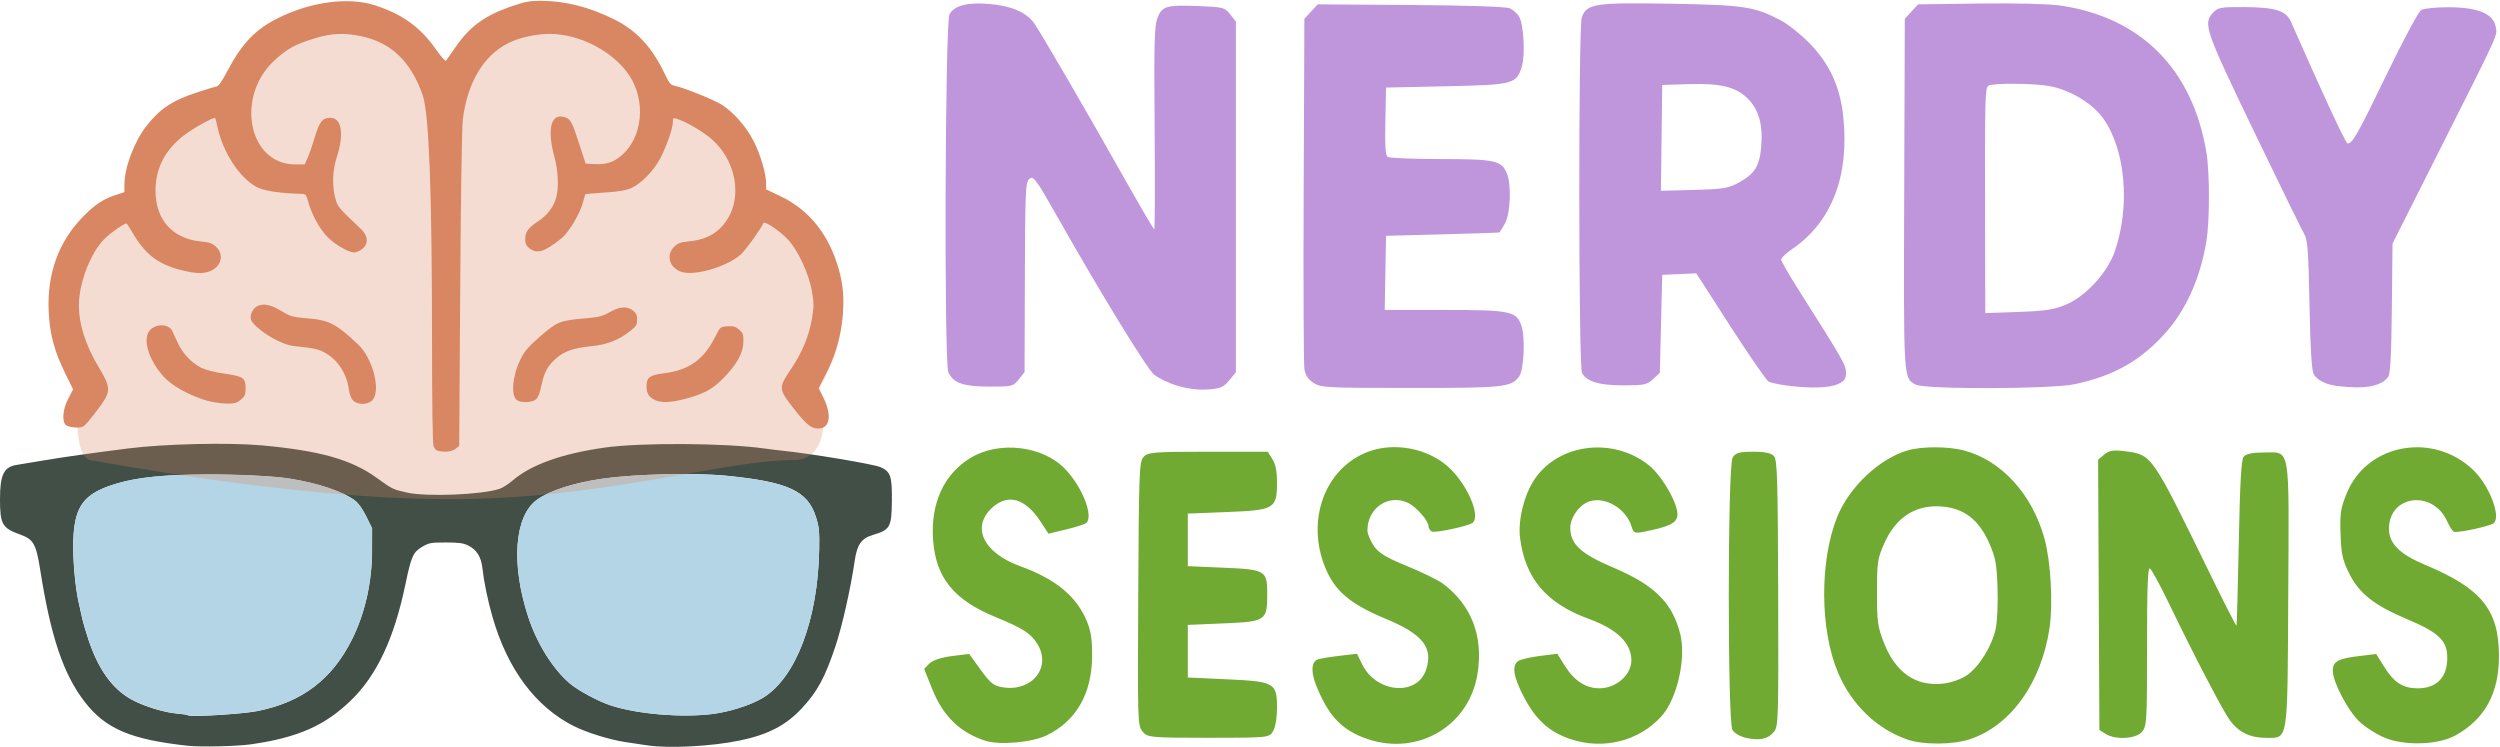 <?xml version="1.0" encoding="UTF-8" standalone="no"?>
<svg
   height="92.926"
   version="1.2"
   width="311.052"
   id="svg6"
   sodipodi:docname="nerdy_sessions.svg"
   xml:space="preserve"
   inkscape:version="1.4 (e7c3feb1, 2024-10-09)"
   xmlns:inkscape="http://www.inkscape.org/namespaces/inkscape"
   xmlns:sodipodi="http://sodipodi.sourceforge.net/DTD/sodipodi-0.dtd"
   xmlns="http://www.w3.org/2000/svg"
   xmlns:svg="http://www.w3.org/2000/svg"><sodipodi:namedview
     id="namedview6"
     pagecolor="#ffffff"
     bordercolor="#000000"
     borderopacity="0.25"
     inkscape:showpageshadow="2"
     inkscape:pageopacity="0.0"
     inkscape:pagecheckerboard="0"
     inkscape:deskcolor="#d1d1d1"
     inkscape:zoom="11.313708"
     inkscape:cx="84.455066"
     inkscape:cy="30.273009"
     inkscape:window-width="3600"
     inkscape:window-height="1934"
     inkscape:window-x="65"
     inkscape:window-y="25"
     inkscape:window-maximized="0"
     inkscape:current-layer="svg6" /><defs
     id="defs1" /><path
     d="m 54.468,56.086 c -0.192,-0.05 -0.431,-0.306 -0.532,-0.57 -0.107,-0.282 -0.183,-5.62 -0.183,-12.985 -0.002,-18.658 -0.368,-28.379 -1.157,-30.672 -1.439,-4.182 -3.914,-6.564 -7.638,-7.35 -2.154,-0.454 -3.745,-0.376 -5.902,0.29 -2.364,0.73 -3.397,1.305 -4.951,2.759 C 29.248,12.102 30.945,20.456 36.725,20.456 h 1.182 l 0.371,-0.822 c 0.204,-0.452 0.599,-1.587 0.877,-2.522 0.582,-1.957 0.974,-2.456 1.933,-2.456 1.428,0 1.756,1.995 0.81,4.917 -0.557,1.719 -0.6,3.741 -0.113,5.329 0.259,0.847 0.42,1.031 3.126,3.592 1.175,1.112 0.882,2.405 -0.656,2.893 -0.574,0.182 -2.346,-0.768 -3.468,-1.861 -0.992,-0.966 -2.035,-2.886 -2.486,-4.576 -0.189,-0.706 -0.293,-0.823 -0.744,-0.831 -2.546,-0.048 -4.656,-0.358 -5.553,-0.817 -2.164,-1.107 -4.276,-4.329 -4.959,-7.564 -0.114,-0.542 -0.236,-1.017 -0.271,-1.055 -0.163,-0.18 -3.016,1.431 -4.087,2.308 -2.239,1.834 -3.327,4.013 -3.337,6.686 -0.015,3.647 2.087,6.016 5.648,6.366 1.071,0.106 1.428,0.231 1.892,0.665 1.012,0.945 0.663,2.44 -0.703,3.01 -0.883,0.369 -1.873,0.338 -3.635,-0.112 -2.954,-0.756 -4.522,-1.978 -6.141,-4.789 -0.321,-0.558 -0.626,-1.015 -0.677,-1.015 -0.322,0 -1.993,1.174 -2.755,1.936 -1.654,1.654 -3.093,5.309 -3.158,8.02 -0.059,2.455 0.786,5.155 2.499,7.989 1.446,2.391 1.473,2.943 0.228,4.678 -0.494,0.689 -1.202,1.6 -1.573,2.026 -0.623,0.715 -0.744,0.771 -1.594,0.739 C 8.875,53.171 8.336,53.029 8.182,52.876 7.679,52.372 7.813,50.923 8.483,49.624 L 9.091,48.445 8.129,46.485 C 6.738,43.649 6.179,41.553 6.056,38.713 5.853,34.051 7.275,30.109 10.276,27.016 c 1.449,-1.494 2.506,-2.215 3.958,-2.697 l 1.243,-0.414 v -0.92 c 0,-2.095 1.199,-5.312 2.708,-7.265 1.676,-2.169 3.247,-3.216 6.353,-4.233 1.13,-0.37 2.218,-0.7 2.417,-0.733 0.234,-0.039 0.691,-0.691 1.293,-1.841 1.828,-3.495 3.539,-5.283 6.406,-6.694 4.075,-2.006 8.69,-2.613 11.95,-1.572 3.455,1.104 5.698,2.725 7.678,5.551 0.588,0.839 1.132,1.455 1.207,1.368 0.076,-0.087 0.6,-0.837 1.166,-1.667 1.768,-2.594 3.665,-3.979 7.024,-5.128 1.643,-0.562 2.232,-0.671 3.607,-0.669 3.035,0.005 6.059,0.773 9.169,2.326 2.745,1.371 4.682,3.458 6.226,6.709 0.564,1.187 0.764,1.435 1.233,1.529 1.186,0.237 4.974,1.765 5.934,2.392 1.493,0.977 3.06,2.781 3.945,4.541 0.841,1.672 1.525,4.012 1.525,5.213 v 0.747 l 1.788,0.854 c 3.622,1.73 6.076,4.828 7.287,9.197 0.549,1.982 0.674,3.881 0.406,6.187 -0.285,2.454 -0.934,4.58 -2.074,6.798 l -0.866,1.684 0.609,1.238 c 1.065,2.163 0.782,3.805 -0.656,3.802 -0.899,-0.002 -1.495,-0.491 -3.101,-2.544 -1.851,-2.368 -1.863,-2.535 -0.335,-4.796 1.413,-2.091 2.259,-4.107 2.639,-6.29 0.266,-1.524 0.266,-1.883 0.003,-3.459 -0.36,-2.153 -1.772,-5.176 -3.021,-6.467 -1.1,-1.137 -2.91,-2.333 -3.022,-1.998 -0.176,0.527 -2.066,3.172 -2.733,3.824 -1.365,1.335 -4.987,2.565 -6.913,2.348 -1.844,-0.208 -2.66,-2.023 -1.452,-3.231 0.453,-0.453 0.774,-0.569 1.885,-0.682 1.657,-0.169 2.855,-0.671 3.82,-1.603 2.874,-2.773 2.449,-7.914 -0.909,-10.992 -1.094,-1.002 -3.253,-2.275 -4.521,-2.665 -0.382,-0.117 -0.435,-0.065 -0.435,0.425 0,0.759 -0.803,3.067 -1.581,4.541 -0.798,1.512 -2.382,3.133 -3.583,3.664 -0.671,0.297 -1.561,0.447 -3.312,0.561 -1.317,0.085 -2.41,0.181 -2.429,0.213 -0.019,0.032 -0.138,0.47 -0.266,0.973 -0.347,1.368 -1.76,3.758 -2.649,4.478 -2.141,1.735 -3.067,2.025 -4.037,1.262 -0.387,-0.304 -0.509,-0.573 -0.509,-1.117 0,-0.919 0.349,-1.402 1.627,-2.25 1.134,-0.753 1.898,-1.757 2.221,-2.92 0.339,-1.221 0.251,-3.353 -0.207,-5.026 -0.989,-3.614 -0.418,-5.635 1.397,-4.945 0.618,0.235 0.808,0.612 1.721,3.415 l 0.755,2.32 1.069,0.058 c 1.5,0.081 2.435,-0.224 3.466,-1.131 2.57,-2.263 2.979,-6.752 0.901,-9.89 -1.984,-2.995 -6.176,-5.183 -9.915,-5.176 -1.75,0.003 -3.806,0.463 -5.161,1.152 -3.085,1.57 -5.069,4.904 -5.639,9.477 -0.123,0.991 -0.254,9.38 -0.328,21.138 l -0.123,19.494 -0.456,0.369 c -0.436,0.353 -1.373,0.452 -2.213,0.234 z M 25.752,49.85 c -2.126,-0.608 -4.33,-1.825 -5.374,-2.968 -1.723,-1.887 -2.56,-4.279 -1.926,-5.505 0.559,-1.081 2.459,-1.223 2.966,-0.221 0.131,0.258 0.453,0.949 0.717,1.535 0.576,1.28 1.703,2.467 2.919,3.074 0.537,0.268 1.673,0.555 2.849,0.719 2.349,0.328 2.653,0.537 2.653,1.823 0,0.789 -0.084,0.99 -0.595,1.42 -0.505,0.425 -0.775,0.498 -1.788,0.487 -0.656,-0.008 -1.746,-0.172 -2.421,-0.365 z m 18.199,0.003 c -0.258,-0.24 -0.454,-0.746 -0.544,-1.402 -0.3,-2.185 -1.594,-3.983 -3.462,-4.81 -0.446,-0.197 -1.539,-0.413 -2.44,-0.482 -1.311,-0.1 -1.909,-0.259 -3.032,-0.803 -1.512,-0.732 -3.046,-1.956 -3.247,-2.588 -0.189,-0.594 0.26,-1.463 0.89,-1.724 0.77,-0.319 1.617,-0.118 2.983,0.706 1.049,0.633 1.349,0.715 3.136,0.858 2.713,0.217 3.6,0.675 6.351,3.28 1.762,1.668 2.797,5.575 1.808,6.832 -0.51,0.648 -1.814,0.719 -2.443,0.133 z m 20.363,-0.066 c -0.79,-0.578 -0.552,-3.079 0.492,-5.17 0.447,-0.895 0.983,-1.522 2.239,-2.62 2.268,-1.983 2.573,-2.11 5.696,-2.38 1.774,-0.153 2.222,-0.265 3.117,-0.777 1.234,-0.706 2.177,-0.77 2.905,-0.197 0.389,0.306 0.509,0.573 0.509,1.128 0,0.616 -0.118,0.822 -0.776,1.35 -1.453,1.168 -2.924,1.755 -4.878,1.947 -2.205,0.217 -3.348,0.602 -4.363,1.471 -1.092,0.935 -1.552,1.766 -1.887,3.405 -0.192,0.941 -0.423,1.528 -0.69,1.753 -0.477,0.401 -1.867,0.454 -2.365,0.09 z m 16.945,-0.133 c -0.676,-0.412 -0.89,-0.941 -0.793,-1.959 0.074,-0.775 0.525,-1.045 2.066,-1.236 3.2,-0.397 5.014,-1.682 6.473,-4.585 0.606,-1.206 0.616,-1.215 1.507,-1.273 0.725,-0.047 1.002,0.033 1.45,0.418 0.494,0.425 0.551,0.592 0.528,1.557 -0.032,1.369 -0.828,2.792 -2.523,4.514 -1.334,1.355 -2.476,1.964 -4.798,2.558 -1.93,0.494 -3.106,0.495 -3.91,0.005 z"
     style="fill:#d98762;fill-opacity:1;stroke:none;stroke-width:0.204;stroke-dasharray:none;stroke-opacity:1"
     id="path1-8" /><path
     d="M 23.383,92.79 C 16.244,92.014 13.118,90.678 10.511,87.29 7.876,83.866 6.309,79.201 5.001,70.894 4.497,67.691 4.162,67.096 2.544,66.521 0.271,65.714 0,65.241 0,62.083 c 0,-2.995 0.473,-3.975 2.043,-4.234 0.307,-0.051 1.863,-0.31 3.458,-0.576 2.606,-0.435 5.995,-0.914 10.439,-1.476 4.557,-0.576 12.48,-0.758 16.636,-0.382 7.218,0.654 11.149,1.764 14.293,4.039 1.961,1.418 2.022,1.448 3.818,1.842 2.452,0.537 9.248,0.258 11.457,-0.471 0.382,-0.126 1.085,-0.567 1.562,-0.98 2.324,-2.011 6.109,-3.379 11.486,-4.151 4.453,-0.639 15.043,-0.582 19.912,0.107 0.691,0.098 1.692,0.221 2.223,0.274 3.413,0.339 11.348,1.668 12.214,2.045 1.258,0.548 1.456,1.117 1.427,4.106 -0.033,3.375 -0.201,3.688 -2.328,4.319 -1.475,0.438 -2.004,1.191 -2.307,3.283 -0.487,3.37 -1.565,8.141 -2.398,10.619 -1.31,3.895 -2.257,5.635 -4.193,7.704 -1.968,2.104 -4.178,3.249 -7.678,3.98 -3.528,0.736 -8.873,1.016 -11.539,0.604 -0.647,-0.1 -1.872,-0.283 -2.722,-0.406 -1.854,-0.269 -4.782,-1.173 -6.38,-1.972 -4.762,-2.379 -8.271,-7.076 -10.138,-13.568 -0.601,-2.089 -1.071,-4.366 -1.268,-6.143 -0.15,-1.353 -0.715,-2.249 -1.743,-2.764 -0.624,-0.313 -1.158,-0.386 -2.801,-0.387 -1.861,-3.7e-4 -2.104,0.043 -2.923,0.525 -1.15,0.676 -1.381,1.189 -2.106,4.676 -1.393,6.697 -3.541,11.291 -6.739,14.407 -3.256,3.173 -6.63,4.664 -12.455,5.502 -1.746,0.251 -6.271,0.357 -7.868,0.183 z m 8.663,-4.32 c 5.536,-1.111 9.248,-3.923 11.737,-8.891 1.614,-3.22 2.491,-7.09 2.501,-11.029 l 0.007,-2.813 -0.724,-1.465 c -0.456,-0.923 -0.975,-1.657 -1.404,-1.984 -1.463,-1.116 -4.588,-2.168 -8.118,-2.735 -1.967,-0.315 -6.618,-0.543 -10.536,-0.516 -5.161,0.036 -8.361,0.361 -10.923,1.11 -4.089,1.195 -5.293,2.72 -5.466,6.922 -0.093,2.271 0.209,5.878 0.659,7.869 0.156,0.691 0.364,1.629 0.462,2.084 0.098,0.455 0.446,1.629 0.774,2.61 1.225,3.667 2.957,6.075 5.31,7.385 1.493,0.831 4.051,1.627 5.68,1.767 0.704,0.06 1.323,0.156 1.377,0.213 0.235,0.25 6.77,-0.147 8.663,-0.527 z m 56.579,0.367 c 2.146,-0.263 4.826,-1.121 6.302,-2.018 4.098,-2.489 6.847,-9.741 6.997,-18.453 0.039,-2.264 -0.014,-2.797 -0.4,-4.027 -1.025,-3.264 -3.454,-4.385 -11.154,-5.149 -3.966,-0.393 -11.415,-0.213 -15.466,0.374 -3.541,0.513 -6.494,1.468 -8.093,2.617 -2.812,2.019 -3.254,7.998 -1.079,14.603 1.082,3.287 3.041,6.426 5.127,8.217 1.046,0.898 3.537,2.243 5.116,2.762 3.298,1.084 8.778,1.549 12.651,1.074 z"
     style="fill:#414f47;fill-opacity:1;stroke-width:0.604;stroke:none"
     id="path1" /><g
     id="g18"
     style="fill:#b3d5e5;fill-opacity:1;stroke:none"
     transform="translate(-0.16,-0.056)"><path
       id="path1-26"
       style="fill:#b3d5e5;fill-opacity:1;stroke-width:0.604;stroke:none"
       d="m 87.011,59.062 c -3.958,-0.088 -8.909,0.124 -11.947,0.564 -3.541,0.513 -6.494,1.466 -8.094,2.615 -2.812,2.019 -3.253,7.998 -1.078,14.604 1.082,3.287 3.041,6.427 5.127,8.219 1.046,0.898 3.536,2.241 5.115,2.76 3.298,1.084 8.779,1.549 12.652,1.074 2.146,-0.263 4.825,-1.121 6.301,-2.018 4.098,-2.489 6.849,-9.74 6.998,-18.453 0.039,-2.264 -0.014,-2.798 -0.4,-4.027 -1.025,-3.264 -3.454,-4.385 -11.154,-5.148 -0.991,-0.098 -2.2,-0.16 -3.52,-0.189 z"
       sodipodi:nodetypes="ssssssssscss" /><path
       id="path1-2"
       style="fill:#b3d5e5;fill-opacity:1;stroke-width:0.604;stroke:none"
       d="m 25.685,59.079 c -5.161,0.036 -8.36,0.36 -10.922,1.109 -4.089,1.195 -5.294,2.72 -5.467,6.922 -0.093,2.271 0.21,5.878 0.66,7.869 0.156,0.691 0.363,1.629 0.461,2.084 0.098,0.455 0.448,1.629 0.775,2.609 1.225,3.667 2.955,6.075 5.309,7.385 1.493,0.831 4.051,1.628 5.68,1.768 0.704,0.06 1.324,0.156 1.377,0.213 0.235,0.25 6.771,-0.147 8.664,-0.527 5.536,-1.111 9.247,-3.924 11.736,-8.893 1.614,-3.22 2.492,-7.088 2.502,-11.027 l 0.006,-2.814 -0.723,-1.465 c -0.456,-0.923 -0.975,-1.655 -1.404,-1.982 -1.463,-1.116 -4.589,-2.168 -8.119,-2.734 -1.967,-0.315 -6.617,-0.543 -10.535,-0.516 z"
       sodipodi:nodetypes="cscscsscccscccssc" /></g><path
     d="m 146.565,48.016 c -1.089,-0.318 -2.434,-0.959 -2.988,-1.423 -0.923,-0.774 -6.785,-10.36 -12.306,-20.125 -2.349,-4.155 -2.756,-4.688 -3.207,-4.2 -0.479,0.518 -0.515,1.37 -0.551,13.122 l -0.034,10.903 -0.722,0.908 c -0.701,0.882 -0.807,0.908 -3.661,0.9 -3.249,-0.009 -4.462,-0.43 -5.098,-1.772 -0.546,-1.152 -0.413,-43.501 0.139,-44.547 0.572,-1.081 2.232,-1.517 4.923,-1.292 2.723,0.227 4.615,1.025 5.579,2.353 0.792,1.09 6.504,10.913 11.409,19.618 1.879,3.335 3.483,6.065 3.565,6.067 0.082,0.003 0.104,-5.649 0.048,-12.558 -0.086,-10.689 -0.033,-12.738 0.354,-13.741 0.572,-1.482 1.104,-1.634 5.165,-1.471 3.024,0.121 3.198,0.167 3.879,1.025 l 0.714,0.898 V 24.5 46.318 l -0.825,0.999 c -0.71,0.861 -1.073,1.019 -2.615,1.138 -1.156,0.09 -2.491,-0.066 -3.77,-0.44 z M 163.428,47.637 c -0.66,-0.435 -1.01,-0.961 -1.133,-1.698 -0.098,-0.587 -0.139,-10.638 -0.091,-22.335 l 0.087,-21.268 0.83,-0.897 0.83,-0.897 11.571,0.079 c 7.122,0.048 11.862,0.208 12.327,0.414 0.415,0.184 0.94,0.655 1.165,1.046 0.572,0.993 0.773,4.743 0.331,6.193 -0.667,2.188 -1.018,2.28 -9.409,2.461 l -7.485,0.162 -0.084,4.181 c -0.063,3.128 0.012,4.247 0.299,4.444 0.211,0.145 3.18,0.265 6.598,0.268 6.761,0.005 7.546,0.175 8.219,1.776 0.589,1.399 0.451,5.015 -0.237,6.238 -0.326,0.578 -0.628,1.079 -0.671,1.112 -0.043,0.033 -3.239,0.142 -7.101,0.243 l -7.022,0.183 -0.083,4.611 -0.083,4.611 h 7.339 c 8.46,0 9.113,0.142 9.715,2.118 0.455,1.491 0.24,5.425 -0.338,6.179 -1.011,1.32 -1.878,1.411 -13.478,1.41 -10.516,-0.001 -11.194,-0.037 -12.096,-0.632 z m 58.777,0.316 c -0.904,-0.122 -1.865,-0.329 -2.135,-0.459 -0.27,-0.131 -2.409,-3.219 -4.753,-6.863 l -4.262,-6.625 -2.12,0.094 -2.12,0.094 -0.149,6.096 -0.149,6.096 -0.838,0.78 c -0.758,0.706 -1.109,0.78 -3.67,0.78 -3.068,0 -4.639,-0.476 -5.179,-1.569 -0.428,-0.867 -0.453,-42.995 -0.026,-44.212 0.599,-1.707 1.622,-1.864 11.045,-1.702 9.171,0.158 10.432,0.348 13.711,2.068 0.877,0.46 2.458,1.711 3.512,2.779 2.568,2.601 3.893,5.482 4.28,9.308 0.743,7.351 -1.466,13.018 -6.388,16.385 -0.745,0.51 -1.355,1.085 -1.355,1.278 -2.3e-4,0.193 0.915,1.795 2.033,3.559 5.727,9.035 6.035,9.572 6.035,10.526 0,0.796 -0.182,1.048 -1.036,1.435 -1.073,0.485 -3.533,0.543 -6.434,0.152 z m -5.843,-25.246 c 1.963,-1.074 2.567,-2.049 2.77,-4.473 0.23,-2.742 -0.312,-4.639 -1.717,-6.013 -1.46,-1.428 -3.407,-1.885 -7.462,-1.751 l -3.138,0.103 -0.081,6.584 -0.081,6.584 4.115,-0.112 c 3.678,-0.1 4.272,-0.198 5.594,-0.921 z m 21.985,25.147 c -1.529,-0.838 -1.505,-0.445 -1.425,-23.765 l 0.075,-21.754 0.828,-0.897 0.828,-0.897 7.688,-0.102 c 4.541,-0.06 8.667,0.045 10.079,0.257 9.993,1.497 16.367,7.918 18.096,18.228 0.431,2.567 0.43,8.555 -0.002,11.13 -0.787,4.7 -2.611,8.694 -5.303,11.608 -3.085,3.341 -6.32,5.131 -11.1,6.143 -2.932,0.621 -18.65,0.659 -19.765,0.049 z m 18.67,-9.939 c 2.492,-1.046 5.18,-3.967 6.104,-6.633 1.94,-5.601 1.346,-12.59 -1.403,-16.503 -1.316,-1.872 -4.028,-3.534 -6.609,-4.048 -1.878,-0.374 -7.194,-0.421 -7.706,-0.069 -0.423,0.291 -0.448,1.286 -0.419,16.53 l 0.023,11.766 4.109,-0.146 c 3.37,-0.12 4.431,-0.281 5.902,-0.898 z m 33.916,10.129 c -1.525,-0.177 -2.662,-0.739 -3.073,-1.518 -0.242,-0.459 -0.41,-3.296 -0.512,-8.627 -0.125,-6.603 -0.233,-8.079 -0.637,-8.746 -0.268,-0.441 -3.08,-6.186 -6.25,-12.766 -6.113,-12.688 -6.374,-13.443 -5.117,-14.802 0.609,-0.658 0.945,-0.719 3.87,-0.704 3.898,0.02 5.222,0.441 5.845,1.859 4.032,9.166 6.799,15.112 7.033,15.112 0.61,0 1.26,-1.15 4.854,-8.586 2.04,-4.22 3.966,-7.813 4.296,-8.014 0.33,-0.201 1.869,-0.358 3.436,-0.352 3.606,0.015 5.502,0.786 5.823,2.368 0.242,1.195 0.666,0.258 -7.118,15.715 l -5.704,11.325 -0.084,8.053 c -0.061,5.878 -0.186,8.186 -0.46,8.544 -0.898,1.173 -2.836,1.527 -6.203,1.136 z"
     style="fill:#bf96db;fill-opacity:1;stroke:none;stroke-width:0.233;stroke-opacity:1"
     id="path1-5" /><path
     d="m 122.622,92.174 c -3.14,-1.003 -5.265,-3.048 -6.593,-6.342 l -1.048,-2.601 0.651,-0.667 c 0.399,-0.408 1.484,-0.771 2.799,-0.935 l 2.148,-0.268 1.442,1.984 c 1.247,1.716 1.633,2.011 2.85,2.185 3.607,0.514 5.975,-2.552 4.19,-5.425 -0.814,-1.309 -1.77,-1.922 -5.224,-3.344 -5.177,-2.132 -7.406,-4.891 -7.742,-9.581 -0.327,-4.562 1.355,-8.229 4.691,-10.226 3.583,-2.145 8.986,-1.491 11.766,1.426 2.141,2.245 3.559,5.938 2.577,6.706 -0.19,0.148 -1.318,0.505 -2.509,0.793 l -2.164,0.523 -1.021,-1.552 c -1.836,-2.79 -3.934,-3.437 -5.848,-1.805 -2.83,2.414 -1.331,5.71 3.372,7.411 4.398,1.591 6.999,3.747 8.281,6.862 0.492,1.195 0.651,2.256 0.642,4.282 -0.019,4.695 -1.969,8.103 -5.663,9.896 -1.812,0.88 -5.84,1.238 -7.598,0.677 z m 47.523,-0.223 c -3.156,-1.073 -4.834,-2.819 -6.364,-6.62 -0.713,-1.771 -0.633,-2.995 0.215,-3.298 0.284,-0.101 1.49,-0.299 2.68,-0.438 l 2.163,-0.254 0.634,1.299 c 1.762,3.607 6.867,4.038 7.969,0.673 0.902,-2.756 -0.415,-4.403 -5.069,-6.34 -4.421,-1.84 -6.315,-3.456 -7.506,-6.403 -2.388,-5.908 0.017,-12.356 5.356,-14.363 3.212,-1.207 7.277,-0.466 9.88,1.8 2.369,2.063 4.198,6.196 3.116,7.042 -0.525,0.41 -4.642,1.291 -5.068,1.084 -0.226,-0.11 -0.411,-0.409 -0.411,-0.664 0,-0.668 -1.525,-2.413 -2.528,-2.892 -2.441,-1.167 -5.073,0.611 -5.073,3.427 0,0.397 0.348,1.245 0.773,1.884 0.604,0.909 1.515,1.465 4.17,2.55 1.868,0.763 3.881,1.752 4.472,2.198 3.564,2.687 5.039,6.576 4.27,11.263 -1.056,6.435 -7.417,10.179 -13.677,8.051 z m 25.231,0.003 c -2.578,-0.868 -4.242,-2.357 -5.701,-5.105 -1.381,-2.599 -1.619,-4.042 -0.76,-4.614 0.293,-0.195 1.503,-0.476 2.69,-0.624 l 2.158,-0.27 0.956,1.527 c 1.153,1.843 2.594,2.772 4.296,2.772 2.058,0 3.963,-1.672 3.963,-3.478 0,-2.138 -1.783,-3.881 -5.27,-5.151 -5.316,-1.936 -7.943,-5.027 -8.584,-10.098 -0.276,-2.183 0.518,-5.376 1.813,-7.29 3.021,-4.466 9.801,-5.287 14.233,-1.723 1.681,1.351 3.686,4.899 3.535,6.253 -0.105,0.937 -1.035,1.387 -4.136,2.002 -1.174,0.233 -1.324,0.171 -1.57,-0.648 -0.652,-2.169 -3.161,-3.71 -5.144,-3.159 -1.264,0.351 -2.479,1.983 -2.479,3.33 0,2.013 1.309,3.23 5.282,4.911 5.198,2.199 7.39,4.36 8.396,8.275 0.77,2.998 -0.384,8.087 -2.322,10.241 -2.803,3.114 -7.253,4.231 -11.356,2.849 z m 41.931,0.057 c -3.803,-1.327 -6.884,-4.289 -8.59,-8.256 -2.286,-5.314 -2.343,-13.943 -0.13,-19.441 1.491,-3.704 5.238,-7.245 8.751,-8.269 1.808,-0.527 5.052,-0.522 7.055,0.011 4.649,1.237 8.491,5.472 10,11.021 0.764,2.809 1.056,8.072 0.615,11.047 -1.016,6.843 -4.838,12.177 -9.926,13.855 -2.123,0.7 -5.818,0.715 -7.774,0.033 z m 7.431,-8.004 c 1.528,-1.07 3.113,-3.639 3.571,-5.789 0.19,-0.892 0.291,-3.183 0.225,-5.099 -0.104,-3.013 -0.245,-3.762 -1.053,-5.58 -1.255,-2.823 -3.029,-4.231 -5.674,-4.499 -3.374,-0.343 -5.912,1.246 -7.392,4.628 -0.81,1.851 -0.877,2.312 -0.878,6.045 -6.9e-4,3.657 0.081,4.251 0.859,6.256 1.433,3.692 3.955,5.449 7.315,5.093 1.039,-0.11 2.308,-0.553 3.027,-1.056 z m 51.985,7.787 c -1.037,-0.429 -2.474,-1.347 -3.193,-2.039 -1.435,-1.381 -3.284,-4.925 -3.284,-6.295 0,-1.154 0.639,-1.515 3.232,-1.827 l 2.167,-0.261 0.982,1.569 c 1.254,2.004 2.338,2.701 4.201,2.701 2.201,0 3.527,-1.23 3.651,-3.387 0.141,-2.453 -0.837,-3.469 -5.045,-5.243 -4.098,-1.728 -5.964,-3.223 -7.203,-5.77 -0.773,-1.59 -0.937,-2.362 -1.018,-4.81 -0.085,-2.577 0.003,-3.162 0.76,-5.033 2.514,-6.209 10.773,-7.723 15.778,-2.891 1.999,1.929 3.478,5.83 2.501,6.595 -0.492,0.385 -4.547,1.252 -4.944,1.057 -0.173,-0.085 -0.547,-0.668 -0.83,-1.295 -1.789,-3.967 -7.24,-3.276 -7.24,0.917 0,1.849 1.316,3.165 4.493,4.494 7.037,2.943 9.19,5.607 9.19,11.372 0,4.611 -1.743,7.803 -5.369,9.833 -2.153,1.205 -6.32,1.353 -8.831,0.313 z m -79.422,0.027 c -0.745,-0.156 -1.519,-0.597 -1.748,-0.995 -0.622,-1.076 -0.605,-32.794 0.018,-33.873 0.355,-0.614 0.807,-0.745 2.573,-0.747 1.503,-0.002 2.278,0.17 2.596,0.575 0.386,0.491 0.461,3.029 0.503,17.068 0.048,15.639 0.021,16.527 -0.518,17.196 -0.724,0.899 -1.741,1.129 -3.424,0.776 z m -75.148,-0.804 c -0.604,-0.765 -0.616,-1.137 -0.532,-17.11 0.079,-15.078 0.127,-16.381 0.628,-17.016 0.492,-0.622 1.248,-0.687 8.009,-0.687 h 7.466 l 0.581,0.908 c 0.407,0.636 0.581,1.513 0.581,2.923 0,3.26 -0.307,3.442 -6.188,3.673 l -4.91,0.192 v 3.271 3.271 l 4.44,0.192 c 5.24,0.227 5.443,0.348 5.443,3.244 0,3.354 -0.154,3.459 -5.372,3.682 l -4.51,0.192 v 3.271 3.271 l 4.942,0.23 c 5.877,0.273 6.157,0.436 6.157,3.592 0,1.161 -0.194,2.323 -0.473,2.826 -0.468,0.845 -0.565,0.855 -8.058,0.855 -7.218,0 -7.614,-0.038 -8.202,-0.782 z m 119.814,0.284 -0.76,-0.487 -0.079,-16.812 -0.079,-16.812 0.774,-0.642 c 0.606,-0.502 1.171,-0.59 2.595,-0.401 3.358,0.444 3.245,0.281 10.61,15.358 1.733,3.547 3.188,6.401 3.235,6.342 0.047,-0.059 0.177,-4.693 0.289,-10.297 0.151,-7.561 0.306,-10.327 0.601,-10.719 0.259,-0.345 1.097,-0.529 2.41,-0.529 3.48,0 3.243,-1.329 3.143,17.635 -0.099,18.772 0.045,17.863 -2.832,17.863 -1.913,0 -3.365,-0.715 -4.432,-2.181 -0.888,-1.22 -4.502,-8.155 -7.578,-14.539 -1.117,-2.318 -2.187,-4.28 -2.379,-4.361 -0.256,-0.108 -0.349,2.464 -0.349,9.697 0,9.332 -0.032,9.885 -0.608,10.614 -0.717,0.907 -3.326,1.062 -4.561,0.272 z"
     style="fill:#70aa32;fill-opacity:1;stroke:none;stroke-width:0.257;stroke-opacity:1"
     id="path1-88" /><path
     d="m 55.486,62.11 c -19.708,-0.09 -43.347,-4.798 -44.197,-4.83 -1.832,-0.461 -1.576,-4.757 -1.729,-4.91 -0.503,-0.503 -1.783,-1.157 -1.113,-2.457 l 0.608,-1.178 0.099,-2.579 c 0.121,-3.156 -2.304,-4.313 -2.427,-7.154 -0.202,-4.662 0.513,-8.604 3.513,-11.697 1.449,-1.494 2.506,-2.215 3.958,-2.697 l 1.243,-0.414 0.619,-0.92 c 1.169,-1.738 0.58,-5.312 2.089,-7.265 1.676,-2.169 3.247,-3.216 6.353,-4.233 1.13,-0.37 2.218,-0.7 2.417,-0.733 0.234,-0.039 0.691,-0.691 1.293,-1.841 1.828,-3.495 3.539,-5.283 6.406,-6.694 4.075,-2.006 8.69,-2.613 11.95,-1.572 3.455,1.104 5.698,2.725 7.678,5.551 0.588,0.839 1.132,1.455 1.207,1.368 0.076,-0.087 0.6,-0.837 1.166,-1.667 1.768,-2.594 3.665,-3.979 7.024,-5.128 1.643,-0.562 2.232,-0.671 3.607,-0.669 3.035,0.005 6.059,0.773 9.169,2.326 2.745,1.371 4.682,3.458 6.226,6.709 0.564,1.187 0.764,1.435 1.233,1.529 1.186,0.237 4.974,1.765 5.934,2.392 1.493,0.977 3.06,2.781 3.945,4.541 0.841,1.672 1.525,4.012 1.525,5.213 v 0.747 l 1.788,0.854 c 3.622,1.73 6.076,4.828 7.287,9.197 0.549,1.982 0.674,3.881 0.406,6.187 -0.285,2.454 -0.934,4.58 -2.074,6.798 l -0.866,1.684 0.433,1.945 c 0.524,2.354 0.251,6.279 -3.043,6.719 -9.001,-0.122 -24.018,4.966 -43.727,4.876 z"
     style="fill:#d98762;fill-opacity:0.287;stroke:none;stroke-width:0.204;stroke-dasharray:none;stroke-opacity:1"
     id="path1-87"
     sodipodi:nodetypes="cccscsssscsssssssscsscsssssscsssscscc" /></svg>
